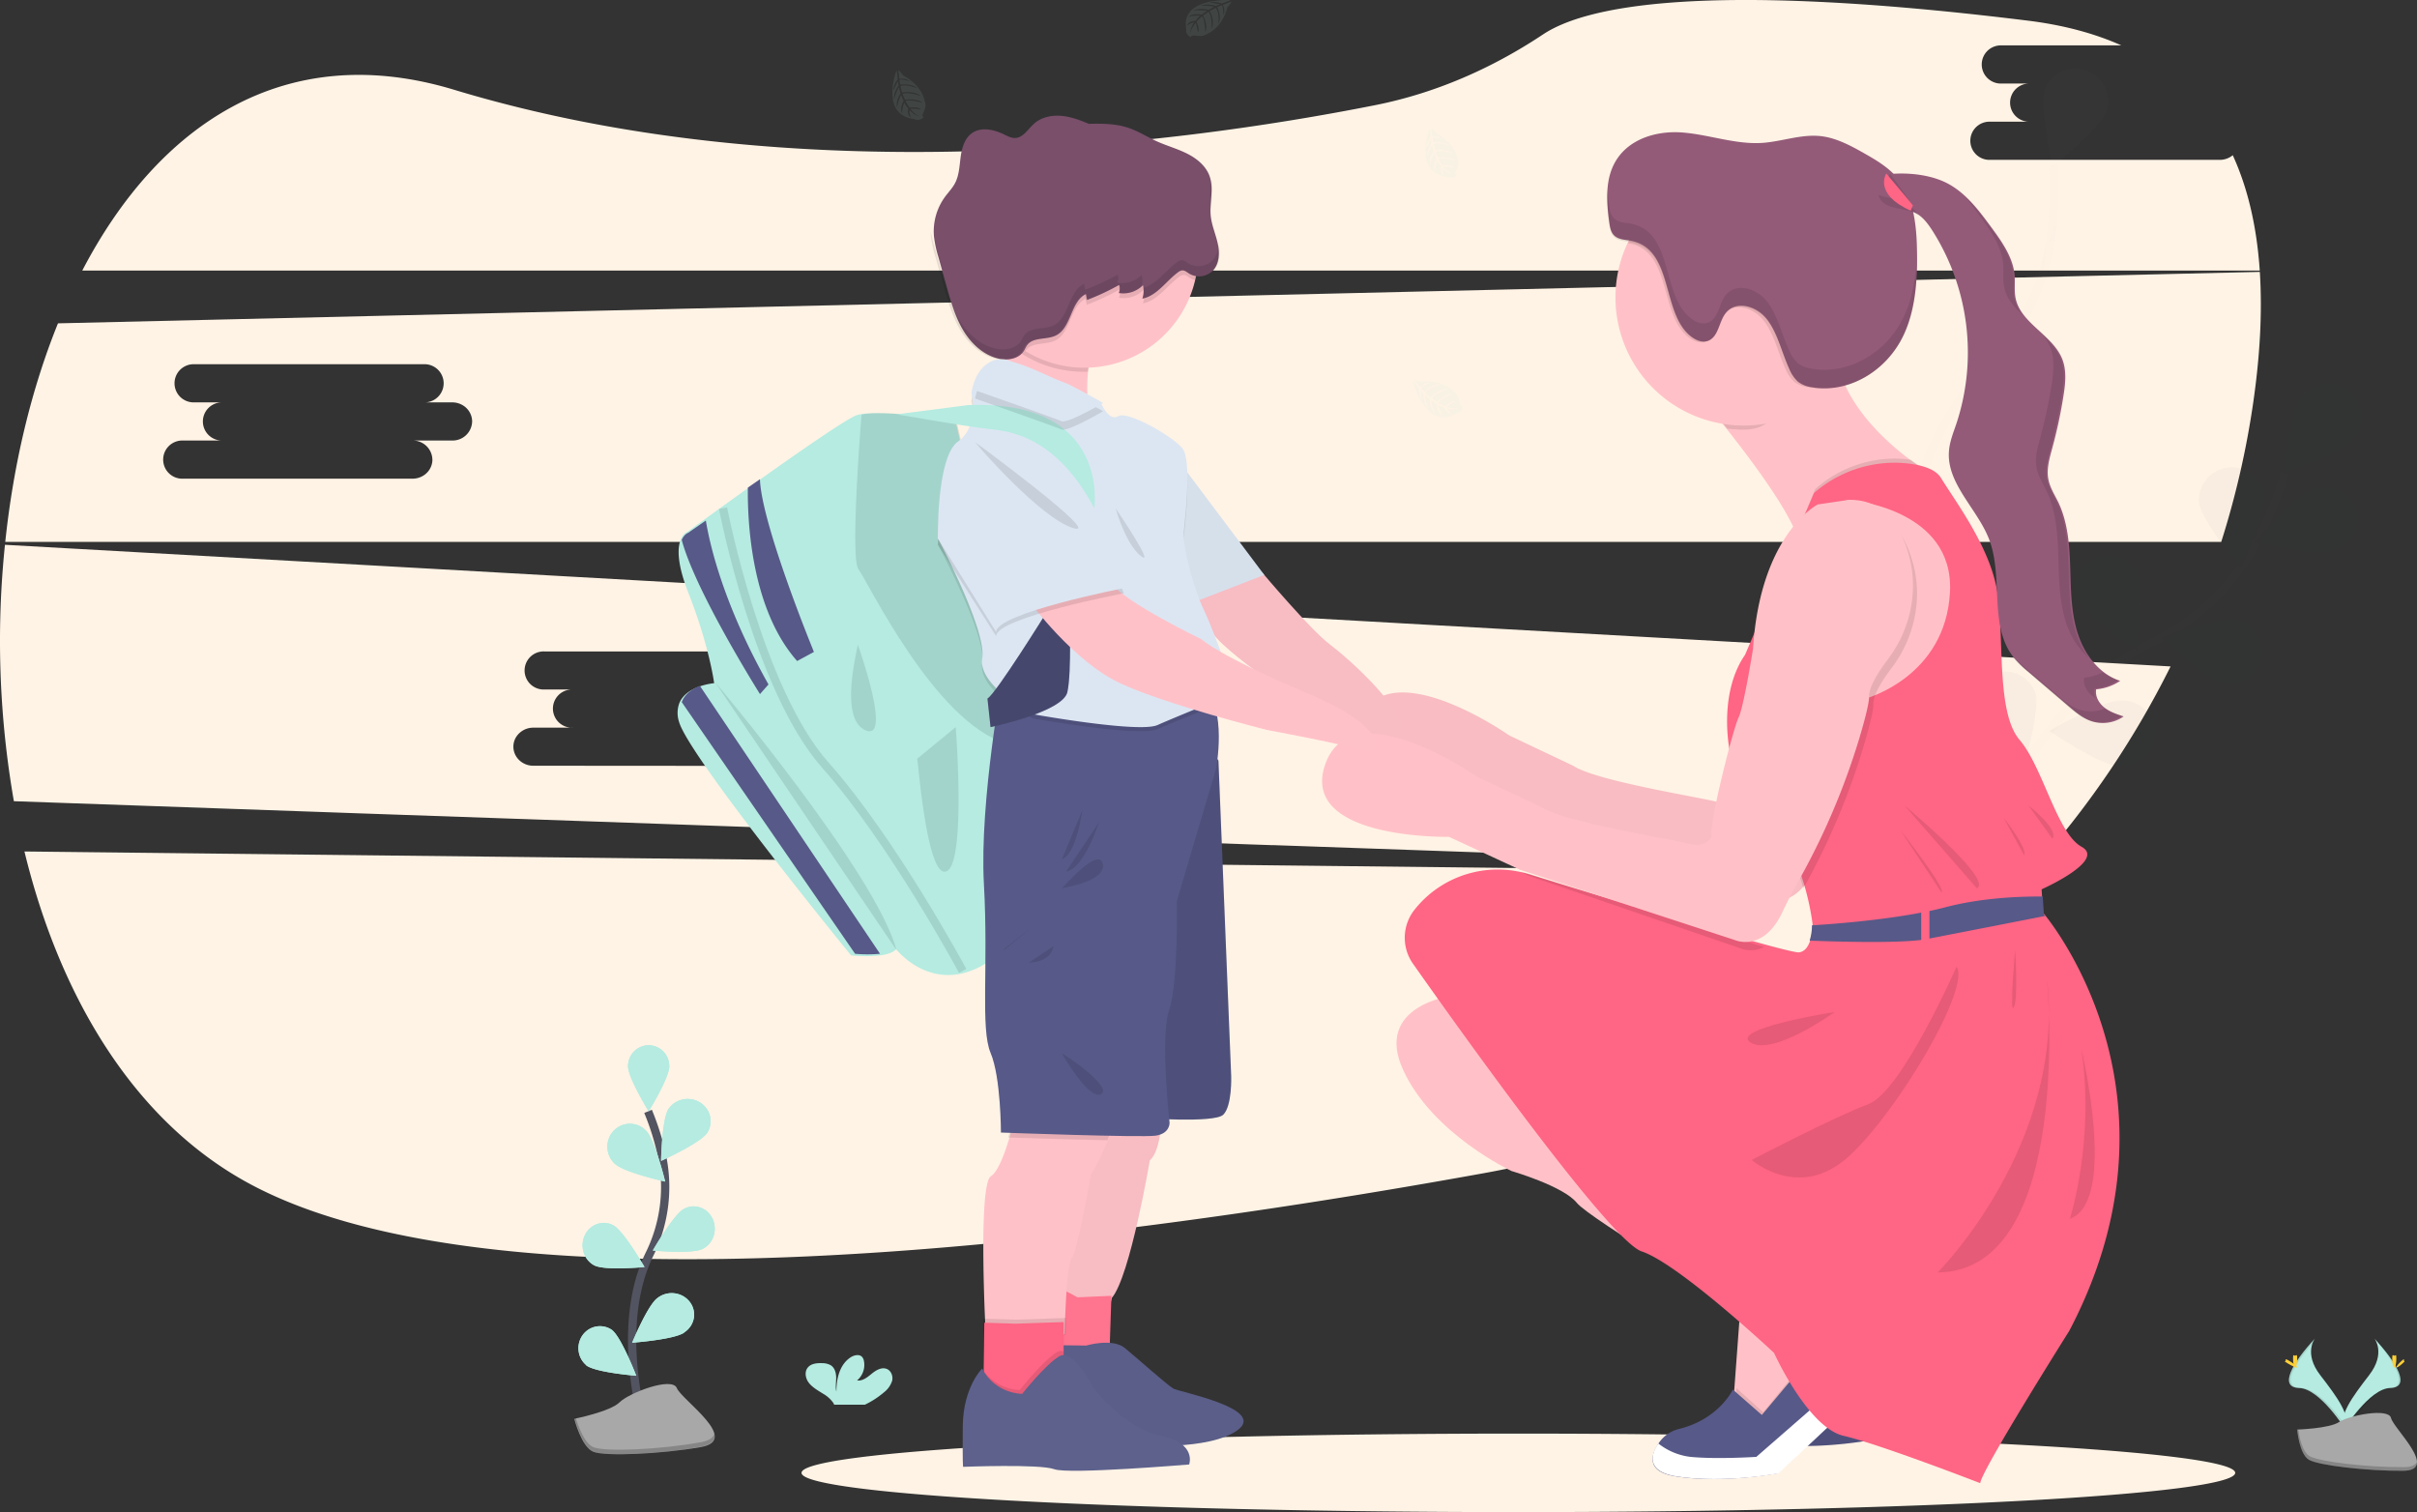 <svg width="585" height="366" fill="none" xmlns="http://www.w3.org/2000/svg"><rect width="100%" height="100%" fill="#333333" stroke="none"/><path d="M5.915 206.099c8.661 35.566 26.99 66.306 55.959 81.201 60.201 30.971 195.969 14.998 297.299-3.34 52.401-9.467 98.477-35.631 131.945-72.478L5.915 206.099zM537.282 38.693h-55.604a4.621 4.621 0 110-9.236h9.607a4.623 4.623 0 01-4.772-4.617 4.632 4.632 0 011.407-3.32 4.63 4.63 0 013.365-1.298h-6.863a4.623 4.623 0 01-4.772-4.618 4.632 4.632 0 011.407-3.32 4.63 4.63 0 013.365-1.297h29.019c-6.444-2.877-13.948-4.926-22.663-5.994-79.09-9.773-107.341-3.31-117.308 3.339-12.317 8.196-26.013 14.225-40.666 17.13-48.824 9.68-140.123 21.323-222.869-3.728-41.124-12.451-71.7 8.59-90.023 43.753H546.94c-.69-10.22-2.75-19.662-6.533-27.917a4.928 4.928 0 01-3.124 1.123zM339.11 150.865l-.724-.045-7.568-.428-72.503-4.074-7.833-.443-115.455-6.482-32.36-1.827-5.118-.286-4.548-.256L1.2 131.867a225.95 225.95 0 002.158 62.061l77.247 2.714 6.124.221 1.084.035 36.67 1.276 1.971.064 4.227.147 36.951 1.301 5.065.182 17.648.621h.335l2.597.093 8.843.31 7.76.271 14.78.517h.311l1.315.05 1.399.049h.306l23.56.827 6.602.237h.276l3.178.108.591.025h.236l2.794.098 8.528.301 3.202.113 4.114.143h.153l5.646.202 16.328.576 4.493.153h.493l21.766.763 12.643.444 15.731.556 2.522.089 4.075.143 14.81.517 111.715 3.94a219.952 219.952 0 0033.912-49.707L339.11 150.865zm-210.05 34.478a4.903 4.903 0 01-3.202-1.182 4.683 4.683 0 01-1.015-1.227 4.49 4.49 0 01-.586-2.206 4.4 4.4 0 01.793-2.522 4.887 4.887 0 014.01-2.074h9.608a4.628 4.628 0 01-4.467-2.801 4.625 4.625 0 014.467-6.439h-6.863a4.613 4.613 0 01-4.831-4.829 4.613 4.613 0 014.831-4.382h55.594a4.637 4.637 0 013.405 1.274 4.63 4.63 0 011.43 3.342 4.62 4.62 0 01-4.835 4.615h6.863a4.628 4.628 0 014.467 2.801 4.622 4.622 0 01-2.632 6.15c-.586.22-1.21.318-1.835.289h-9.607a4.621 4.621 0 014.462 6.432 4.612 4.612 0 01-1.058 1.524 4.604 4.604 0 01-3.404 1.274l-55.595-.039zM546.958 65.812l-383.484 8.96-42.149.984-107.291 2.507c-6.489 16.018-10.785 34.124-12.76 52.9H537.62a211.89 211.89 0 007.74-33.715c1.597-11.038 2.242-21.701 1.597-31.636zm-437.502 40.817h-9.607a4.727 4.727 0 014.804 4.615v.281a4.598 4.598 0 01-2.134 3.561 4.918 4.918 0 01-2.66.778H44.265a4.608 4.608 0 01-3.365-1.297 4.623 4.623 0 01-1.041-5.123 4.623 4.623 0 014.406-2.815h9.612a4.626 4.626 0 01-4.406-2.815 4.615 4.615 0 011.041-5.122 4.62 4.62 0 013.365-1.298h-6.863a4.624 4.624 0 01-4.772-4.618 4.618 4.618 0 014.772-4.617h55.594a4.62 4.62 0 110 9.235h6.863a4.867 4.867 0 012.281.561 4.596 4.596 0 012.523 4.053 4.732 4.732 0 01-4.804 4.621h-.015zM367.5 366c95.821 0 173.5-4.253 173.5-9.5s-77.679-9.5-173.5-9.5-173.5 4.253-173.5 9.5 77.679 9.5 173.5 9.5z" fill="#FFF3E5"/><path d="M466 319.715l-1.5 2.189-9.278 13.733-7.877 2.363-5.876-5.722.285-3.776 1.465-19.609s-36.359-21.281-39.609-25.261c-3.251-3.981-15.754-7.588-15.754-7.588s-19.13-8.832-26.257-24.256C354.472 236.363 373.477 234 373.477 234l71.393 67.927L466 319.715z" fill="#FFC1C7"/><path d="M475 327.701l-22.684 20.939s-13.033 2.478-24.688.744c-7.449-1.11-6.016-5.15-4.056-7.93l.035-.05a8.251 8.251 0 014.833-3.142c9.645-2.299 12.973-9.203 12.973-9.203l7.018 5.947L460.588 321l8.988 4.173 5.424 2.528z" fill="#575988"/><path opacity=".1" d="M469.577 325.101l-5.338-2.487.501-.756 1.504-2.188-21.191-17.781L373.506 234s-19.046 2.352-11.903 17.771c7.142 15.418 26.313 24.246 26.313 24.246s12.53 3.605 15.788 7.584c3.258 3.979 39.72 25.241 39.72 25.241l-1.468 19.601-.071.935-.466-.393s-3.328 6.928-12.971 9.236a8.24 8.24 0 00-4.831 3.153l-.036.05c-2.004 2.785-3.393 6.838 4.055 7.958 11.653 1.74 24.685-.746 24.685-.746L475 327.622l-5.423-2.521z" fill="#000"/><g opacity=".1"><path opacity=".1" d="M480.531 202.979s14.06-34.634 40.316-47.48a56.624 56.624 0 0025.711-24.956 95.226 95.226 0 006.447-16.181" stroke="#535461" stroke-width="2" stroke-miterlimit="10"/><path opacity=".1" d="M569.504 106.17c-2.738 3.438-16.902 8.471-16.902 8.471s1.705-14.924 4.442-18.363a7.979 7.979 0 0114.484 3.912 7.98 7.98 0 01-2.019 5.995l-.005-.015zm-4.862 27.233c-4.168 1.4-18.787-2.083-18.787-2.083s9.548-11.601 13.717-13.001a7.991 7.991 0 018.953 2.042 7.97 7.97 0 01-.986 11.594 7.972 7.972 0 01-2.897 1.448zM538.287 165.6c-4.303-.897-15.167-11.277-15.167-11.277s14.105-5.198 18.408-4.306a7.976 7.976 0 015.706 9.313 7.977 7.977 0 01-8.947 6.27zm-25.428 19.868c-4.392-.15-16.857-8.552-16.857-8.552s13.023-7.504 17.416-7.35a7.98 7.98 0 017.674 5.055 7.96 7.96 0 01-.223 6.342 7.97 7.97 0 01-4.785 4.171 7.984 7.984 0 01-3.225.334zm19.385-63.88c.558 4.36 10.081 15.981 10.081 15.981s6.273-13.654 5.709-18.009a7.973 7.973 0 00-8.845-6.373 7.975 7.975 0 00-6.945 8.401zm-29.446 23.615c1.84 3.987 14.409 12.234 14.409 12.234s1.89-14.9.05-18.891a7.976 7.976 0 00-10.346-3.432 7.974 7.974 0 00-4.113 10.089zm-25.468 26.88c1.142 4.246 12.131 14.491 12.131 14.491s4.387-14.367 3.25-18.612a7.97 7.97 0 00-3.79-4.49 7.98 7.98 0 00-10.556 2.828 7.97 7.97 0 00-1.035 5.783z" fill="#B5EBE1"/><path opacity=".25" d="M569.504 106.17c-2.738 3.438-16.902 8.471-16.902 8.471s1.705-14.924 4.442-18.363a7.979 7.979 0 0114.484 3.912 7.98 7.98 0 01-2.019 5.995l-.005-.015zm-4.862 27.233c-4.168 1.4-18.787-2.083-18.787-2.083s9.548-11.601 13.717-13.001a7.991 7.991 0 018.953 2.042 7.97 7.97 0 01-.986 11.594 7.972 7.972 0 01-2.897 1.448zM538.287 165.6c-4.303-.897-15.167-11.277-15.167-11.277s14.105-5.198 18.408-4.306a7.976 7.976 0 015.706 9.313 7.977 7.977 0 01-8.947 6.27zm-25.428 19.868c-4.392-.15-16.857-8.552-16.857-8.552s13.023-7.504 17.416-7.35a7.98 7.98 0 017.674 5.055 7.96 7.96 0 01-.223 6.342 7.97 7.97 0 01-4.785 4.171 7.984 7.984 0 01-3.225.334zm19.385-63.88c.558 4.36 10.081 15.981 10.081 15.981s6.273-13.654 5.709-18.009a7.973 7.973 0 00-8.845-6.373 7.975 7.975 0 00-6.945 8.401zm-29.446 23.615c1.84 3.987 14.409 12.234 14.409 12.234s1.89-14.9.05-18.891a7.976 7.976 0 00-10.346-3.432 7.974 7.974 0 00-4.113 10.089zm-25.468 26.88c1.142 4.246 12.131 14.491 12.131 14.491s4.387-14.367 3.25-18.612a7.97 7.97 0 00-3.79-4.49 7.98 7.98 0 00-10.556 2.828 7.97 7.97 0 00-1.035 5.783z" fill="#000"/></g><g opacity=".1"><path opacity=".1" d="M458.145 147.57s1.774-37.334 22.281-58.158a56.617 56.617 0 0015.98-32.063 95.303 95.303 0 00.698-17.416" stroke="#535461" stroke-width="2" stroke-miterlimit="10"/><path opacity=".1" d="M509.962 26.728c-1.441 4.156-13.137 13.584-13.137 13.584s-3.341-14.646-1.905-18.797a7.976 7.976 0 019.964-4.435 7.966 7.966 0 015.078 9.648zm4.453 27.308c-3.49 2.7-18.418 4.265-18.418 4.265s5.16-14.112 8.626-16.813a7.98 7.98 0 0110.781 1.686 7.967 7.967 0 01-.989 10.862zm-14.18 39.108c-4.357.583-18.054-5.611-18.054-5.611s11.583-9.578 15.955-10.161a7.973 7.973 0 012.114 15.772h-.015zm-17.401 27.173c-4.193 1.316-18.736-2.491-18.736-2.491s9.792-11.392 13.99-12.702a7.967 7.967 0 016.356.239 7.986 7.986 0 014.161 4.809 7.98 7.98 0 01-.681 6.322 7.968 7.968 0 01-5.09 3.813v.01zm-2.906-66.69c1.994 3.927 14.818 11.735 14.818 11.735s1.381-14.95-.594-18.88a7.976 7.976 0 00-10.46-3.085 7.975 7.975 0 00-3.764 10.23zm-19.944 32.042c3.062 3.154 17.65 6.767 17.65 6.767s-3.156-14.69-6.217-17.845a7.98 7.98 0 00-10.92.174 7.97 7.97 0 00-.513 10.904zm-15.107 33.796c2.493 3.628 16.254 9.653 16.254 9.653s-.633-15.01-3.111-18.637a7.976 7.976 0 00-10.751-1.633 7.968 7.968 0 00-2.392 10.602v.015z" fill="#B5EBE1"/></g><path opacity=".1" d="M297.761.014s-12.077-.657-10.643 7.015c-.073.39-.009.79.184 1.144.193.354.505.643.891.827 0 0 0-.57 1.236-.377.433.069.874.089 1.313.06a2.895 2.895 0 001.606-.602s3.396-1.272 4.713-6.303c0 0 .978-1.098.938-1.378l-2.027.79s.694 1.332.147 2.44c0 0-.066-2.394-.456-2.339-.082 0-1.06.46-1.06.46s1.201 2.324.294 4.01c0 0 .345-2.862-.669-3.84l-1.434.758s1.399 2.398.451 4.355c0 0 .243-3-.75-4.172l-1.302.92s1.317 2.365.507 3.987c0 0-.102-3.496-.796-3.758a7.52 7.52 0 00-1.308 1.282s.897 1.718.34 2.623c0 0-.34-2.33-.623-2.339 0 0-1.136 1.544-1.252 2.6a5.26 5.26 0 01.978-2.756 3.565 3.565 0 00-1.738.813s.177-1.088 2.027-1.185c0 0 .937-1.171 1.186-1.24 0 0-1.83-.143-2.935.308 0 0 .974-1.03 3.269-.566l1.287-.946s-2.407-.299-3.43.028c0 0 1.175-.92 3.775-.244l1.399-.758a13.799 13.799 0 00-3.279-.257s1.292-.63 3.689.05l1.014-.404s-1.521-.266-1.946-.312c-.426-.046-.461-.152-.461-.152a5.706 5.706 0 012.822.285s2.083-.703 2.043-.827zm-30.789 40.084s-4.015 11.625 4.276 12.687c.381.196.811.26 1.229.184.418-.076.803-.29 1.099-.609 0 0-.582-.202-.045-1.33a5.77 5.77 0 00.405-1.27 2.935 2.935 0 00-.173-1.765s-.37-3.733-5.183-6.633c0 0-.864-1.31-1.164-1.362l.251 2.247s1.564-.253 2.555.637c0 0-2.466-.699-2.535-.3 0 .083.182 1.186.182 1.186s2.723-.43 4.212.994c0 0-2.85-1.248-4.138-.575l.385 1.652s2.856-.606 4.606.953c0 0-3.023-1.202-4.502-.601l.587 1.553s2.796-.517 4.246.772c0 0-3.625-1.036-4.089-.42a8.09 8.09 0 00.962 1.694s2.012-.332 2.792.517c0 0-2.491-.408-2.58-.134 0 0 1.273 1.605 2.328 2.071a6.004 6.004 0 01-2.555-1.833 3.64 3.64 0 00.36 1.937s-1.07-.518-.661-2.351c0 0-.947-1.295-.951-1.554 0 0-.647 1.75-.494 2.978 0 0-.789-1.284.326-3.387l-.622-1.553s-.986 2.263-.917 3.366c0 0-.611-1.44.789-3.775l-.394-1.61a13.418 13.418 0 00-1.169 3.106s-.291-1.47 1.075-3.593l-.143-1.113s-.691 1.387-.858 1.807c-.168.419-.286.404-.286.404a5.497 5.497 0 011.075-2.678s-.143-2.293-.281-2.299zm79-9.002S341.96 41.82 350.239 42.8a2.06 2.06 0 001.223.172c.417-.07.8-.265 1.095-.559 0 0-.576-.186-.045-1.233a5.03 5.03 0 00.424-1.17 2.477 2.477 0 00-.177-1.626s-.37-3.446-5.173-6.127c0 0-.857-1.21-1.157-1.257l.246 2.079s1.565-.239 2.55.583c0 0-2.461-.645-2.525-.272 0 .071.182 1.094.182 1.094s2.717-.401 4.198.918c0 0-2.84-1.157-4.129-.53l.384 1.52s2.849-.56 4.602.878c0 0-3.017-1.108-4.494-.55l.586 1.435s2.79-.478 4.237.712c0 0-3.617-.956-4.08-.392.252.556.573 1.081.955 1.563 0 0 2.013-.306 2.791.478 0 0-2.491-.378-2.574-.13 0 0 1.269 1.482 2.323 1.912a6.037 6.037 0 01-2.555-1.696 3.13 3.13 0 00.36 1.811s-1.073-.478-.665-2.174c0 0-.94-1.19-.945-1.434 0 0-.649 1.61-.492 2.748 0 0-.787-1.19.33-3.126l-.625-1.434s-.985 2.089-.911 3.112c0 0-.61-1.334.788-3.49l-.394-1.486a11.703 11.703 0 00-1.166 2.868s-.296-1.353 1.068-3.317l-.143-1.023s-.689 1.281-.852 1.664c-.162.382-.285.377-.285.377a4.82 4.82 0 011.073-2.47s-.163-2.132-.295-2.132zm-129-14.006s-4.012 10.733 4.268 11.708a2.04 2.04 0 002.318-.387s-.576-.187-.044-1.229c.187-.373.329-.766.423-1.17a2.511 2.511 0 00-.177-1.631s-.369-3.447-5.174-6.128c0 0-.856-1.205-1.156-1.253l.246 2.075s1.56-.235 2.55.588c0 0-2.462-.65-2.526-.278 0 .077.182 1.095.182 1.095s2.718-.397 4.2.918c0 0-2.846-1.157-4.131-.53l.384 1.524s2.851-.559 4.598.88c0 0-3.013-1.11-4.489-.555l.585 1.434s2.792-.477 4.239.713c0 0-3.623-.956-4.081-.392.252.558.573 1.085.955 1.568 0 0 2.013-.31 2.786.478 0 0-2.486-.378-2.574-.125 0 0 1.275 1.478 2.328 1.913a5.991 5.991 0 01-2.555-1.697 3.13 3.13 0 00.36 1.811s-1.074-.478-.665-2.17c0 0-.945-1.195-.945-1.434 0 0-.65 1.616-.492 2.749 0 0-.788-1.186.324-3.127l-.62-1.434s-.984 2.094-.915 3.112c0 0-.611-1.329.787-3.485l-.389-1.491a11.71 11.71 0 00-1.166 2.868s-.296-1.353 1.068-3.317l-.143-1.023s-.689 1.28-.852 1.668c-.162.387-.285.373-.285.373a4.838 4.838 0 011.068-2.472s-.138-2.141-.29-2.146zM342 92.389s3.07 11.867 10.351 7.739c.413-.07.796-.276 1.092-.589.296-.313.491-.717.557-1.155 0 0-.576.18-.761-1.063a5.845 5.845 0 00-.347-1.284 2.757 2.757 0 00-1.098-1.331s-2.328-2.812-7.808-2.276c0 0-1.405-.547-1.679-.407l1.425 1.682s1.123-1.15 2.406-1.032c0 0-2.386.923-2.205 1.28.034.072.79.856.79.856s1.952-1.992 3.943-1.729c0 0-2.982.702-3.66 2.028l1.21 1.114s1.982-2.218 4.241-2.007c0 0-3.094.847-3.962 2.23l1.327.923s1.952-2.12 3.85-1.935c0 0-3.479 1.362-3.533 2.12a7.51 7.51 0 001.698.805s1.464-1.486 2.528-1.274c0 0-2.235 1.166-2.157 1.445 0 0 1.899.516 3.001.268-1 .3-2.056.315-3.064.046.313.59.783 1.071 1.352 1.383 0 0-1.152.222-1.816-1.517 0 0-1.464-.48-1.615-.696 0 0 .424 1.81 1.22 2.719 0 0-1.337-.568-1.576-2.951l-1.342-.883s.439 2.43 1.088 3.297c0 0-1.279-.805-1.415-3.55l-1.196-1.073c.119 1.114.373 2.206.756 3.25 0 0-1.034-1.031-1.083-3.575l-.722-.815s.195 1.548.293 1.986c.097.439 0 .516 0 .516a5.557 5.557 0 01-.591-2.827s-1.386-1.8-1.498-1.718z" fill="#B5EBE1"/><path d="M281 272.611s-.368 6.234-2.696 8.229c0 0-4.778 28.18-9.189 33.292l-.736 2.868L250 314.88l3.676-24.937L257.107 267 281 272.611z" fill="#FFC1C8"/><path opacity=".03" d="M281 272.611s-.368 6.234-2.696 8.229c0 0-4.778 28.18-9.189 33.292l-.736 2.868L250 314.88l3.676-24.937L257.107 267 281 272.611z" fill="#000"/><path d="M260.809 314.014l8.191-.365-.436 13.087-6.27 4.264L251 328.49l4.121-17.49 5.688 3.014z" fill="#FF748F"/><path opacity=".03" d="M260.809 314.014l8.191-.365-.436 13.087-6.27 4.264L251 328.49l4.121-17.49 5.688 3.014z" fill="#FF6584"/><path d="M262.888 325.691s6.335-1.886 9.34.575 10.313 9.021 11.776 9.843c1.463.822 22.554 4.841 15.59 10.005-6.964 5.164-24.845 3.692-24.845 3.692s-11.696-3.45-12.021-3.611c-.324-.161-7.488-3.691-7.712-3.938-.225-.248 2.026-16.642 2.026-16.642l5.846.076z" fill="#5D618C"/><path opacity=".03" d="M262.888 325.691s6.335-1.886 9.34.575 10.313 9.021 11.776 9.843c1.463.822 22.554 4.841 15.59 10.005-6.964 5.164-24.845 3.692-24.845 3.692s-11.696-3.45-12.021-3.611c-.324-.161-7.488-3.691-7.712-3.938-.225-.248 2.026-16.642 2.026-16.642l5.846.076z" fill="#000"/><path d="M244 157.528l-.375 23.148-.85 49.379-.501.433c-14.88 12.824-25.384-.747-25.384-.747-.791.931-2.501 1.374-4.342 1.564a34.17 34.17 0 01-6.052 0l-.5-.045s-39.275-48.094-41.651-56.56a6.868 6.868 0 01.035-4.402c.775-2.022 2.631-3.228 4.406-3.94a15.66 15.66 0 014.062-.996s-1.125-8.84-6.252-21.913c-2.882-7.345-2.601-11.075-1.806-12.948.62-1.449 1.555-1.758 1.555-1.758s1.581-1.16 4.127-2.988c2.116-1.539 4.902-3.551 8.003-5.777l2.876-2.052c10.609-7.58 23.394-16.504 26.01-17.43.163-.06.33-.108.5-.145 5.367-1.29 23.379 1.39 23.379 1.39L244 157.528z" fill="#B5EBE1"/><path opacity=".1" d="M244 157.043L243.632 180c-17.47-5.181-33.711-39.512-35.853-42.219-1.832-2.351.049-28.533.742-37.433 5.27-1.279 22.955 1.378 22.955 1.378L244 157.043z" fill="#000"/><path d="M447.345 112.128s-13.842 7.085-15.588 34.93c0 0-2.245 14.171-3.492 16.657-1.247 2.486-7.233 25.981-6.485 28.84 0 0-1.247 2.859-5.861 1.616-4.614-1.244-29.555-5.097-35.167-8.826l-15.463-7.334s-30.179-21.257-36.539-2.984c-6.36 18.273 29.805 17.538 29.805 17.538l17.084 7.955 51.753 17.02s6.859 3.108 11.473-6.837a116.627 116.627 0 0110.475-17.9s10.475-29.336 10.351-34.309c-.125-4.972 11.223-16.781 11.223-16.781s2.245-31.325-16.212-30.704l-7.357 1.119z" fill="#FFC1C7"/><path opacity=".03" d="M447.345 112.128s-13.842 7.085-15.588 34.93c0 0-2.245 14.171-3.492 16.657-1.247 2.486-7.233 25.981-6.485 28.84 0 0-1.247 2.859-5.861 1.616-4.614-1.244-29.555-5.097-35.167-8.826l-15.463-7.334s-30.179-21.257-36.539-2.984c-6.36 18.273 29.805 17.538 29.805 17.538l17.084 7.955 51.753 17.02s6.859 3.108 11.473-6.837a116.627 116.627 0 0110.475-17.9s10.475-29.336 10.351-34.309c-.125-4.972 11.223-16.781 11.223-16.781s2.245-31.325-16.212-30.704l-7.357 1.119z" fill="#000"/><path d="M301.319 136c.754.878 4.274 2.689 4.274 2.689s11.565 13.73 16.216 17.242c4.651 3.512 19.861 16.931 16.783 22.013-3.077 5.082-6.536 3.948-6.536 3.948l-27.217-18.812s-9.554-6.833-11.5-10.094c-1.946-3.261-4.339-10.088-4.339-10.088L301.319 136z" fill="#FFC1C8"/><path opacity=".03" d="M301.319 136c.754.878 4.274 2.689 4.274 2.689s11.565 13.73 16.216 17.242c4.651 3.512 19.861 16.931 16.783 22.013-3.077 5.082-6.536 3.948-6.536 3.948l-27.217-18.812s-9.554-6.833-11.5-10.094c-1.946-3.261-4.339-10.088-4.339-10.088L301.319 136z" fill="#000"/><path d="M286.369 113L306 139.159 288.323 146 281 124.102 286.369 113z" fill="#DCE6F2"/><path opacity=".03" d="M286.369 113L306 139.159 288.323 146 281 124.102 286.369 113z" fill="#000"/><path d="M291.303 179l3.601 5.101 3.087 76.386s.257 7.216-1.929 9.331c-2.187 2.115-20.062.747-20.062.747s.643-77.88.9-79.373c.257-1.493 14.403-12.192 14.403-12.192z" fill="#575988"/><path opacity=".1" d="M291.303 179l3.601 5.101 3.087 76.386s.257 7.216-1.929 9.331c-2.187 2.115-20.062.747-20.062.747s.643-77.88.9-79.373c.257-1.493 14.403-12.192 14.403-12.192z" fill="#000"/><path d="M268.057 276.247a63.167 63.167 0 01-4.011 8.104s-3.259 18.508-4.648 20.214c-1.003 1.248-1.464 10.559-1.629 15.414a242.639 242.639 0 00-.086 2.929L238.52 332l-.086-12.016v-.159c-.12-2.65-1.504-33.338 1.399-35.125 1.705-1.053 3.33-5.489 4.428-9.127a86.468 86.468 0 001.364-5.159s21.289-1.377 23.064.893c.652.808.201 2.774-.632 4.94z" fill="#FFC1C8"/><path opacity=".1" d="M268.057 276c-8.718-.172-19.642-.52-24.057-.668.845-2.688 1.377-4.936 1.377-4.936s21.496-1.318 23.288.854c.688.798.233 2.678-.608 4.75z" fill="#000"/><path d="M242.886 162.589s-5.866 31.262-4.743 51.395c1.123 20.132-.874 35.003 1.623 40.89 2.496 5.888 2.496 19.258 2.496 19.258s33.951 1.25 37.446.75c3.495-.5 3.371-3.126 3.371-3.126s-2.372-20.768-.125-27.271c2.247-6.502 1.872-26.385 1.872-26.385l9.486-32.012s2.871-14.38-3.12-20.257c-5.991-5.878-48.306-3.242-48.306-3.242z" fill="#575988"/><path d="M444 327.539l-1.5 2.21-9.278 13.865-7.877 2.386-5.876-5.777.285-3.813 1.465-19.797s-36.359-21.485-39.609-25.504c-3.251-4.019-15.754-7.661-15.754-7.661s-19.13-8.917-26.257-24.489C332.472 243.386 351.477 241 351.477 241l71.393 68.58L444 327.539z" fill="#FFC1C7"/><path opacity=".1" d="M443 329.044l-9.265 14.466-7.866 2.49-5.869-6.028.285-3.978 6.458 5.813L438.855 327l4.145 2.044z" fill="#000"/><path d="M453 334.932l-22.684 21.661s-13.033 2.564-24.688.769c-7.449-1.148-6.016-5.327-4.056-8.203l.035-.051a8.234 8.234 0 014.833-3.251c9.645-2.379 12.973-9.52 12.973-9.52l7.018 6.152L438.588 328l8.988 4.317 5.424 2.615z" fill="#575988"/><path d="M453 335.531l-22.548 21.1s-12.957 2.495-24.542.748c-7.405-1.118-6.478-5.186-4.53-7.986a15.438 15.438 0 007.769 3.239c6.353.624 15.946 0 15.946 0L447.608 333l5.392 2.531z" fill="#fff"/><path d="M266.375 83.064c-1.853.908-2.704 3.71-3.046 6.907-.579 5.457.357 12.029.357 12.029s-25.174-6.745-22.485-8.062c1.546-.755 2.366-6.251 2.784-10.776.312-3.345.403-6.162.403-6.162s27.021 3.597 21.987 6.064z" fill="#FFC1C8"/><path d="M465 113.166s-30.329 28.64-29.33 20.317c.14-1.159-.26-2.762-1.049-4.656-2.805-6.754-10.559-17.239-16.622-24.908-4.45-5.625-7.999-9.736-7.999-9.736s37.668-31.637 34.669-13.653a21.57 21.57 0 001.644 12.08c3.755 8.831 12.073 15.78 16.227 18.848a45.562 45.562 0 002.46 1.708z" fill="#FFC1C7"/><path opacity=".1" d="M440.644 85.954c-.547.67-2.577 3.025-3.18 3.645-5.727 5.895-6.49 14.401-15.407 14.401a31.762 31.762 0 01-4.019-.253c-4.471-5.592-8.038-9.679-8.038-9.679s37.843-31.448 34.829-13.571c-.713 4.24-5.777 1.743-4.185 5.457z" fill="#000"/><path d="M453 71.995A31 31 0 11422.005 41 30.877 30.877 0 01453 71.995z" fill="#FFC1C7"/><path opacity=".1" d="M465 113.026s-29.951 28.823-28.963 20.447c.138-1.166-.257-2.78-1.037-4.685l4.329-10.397c5.305-4.733 12.108-7.357 19.16-7.391a27.492 27.492 0 013.835.266l.247.041a44.997 44.997 0 002.429 1.719z" fill="#000"/><path d="M500.825 322.151s-21.533 34.19-21.533 36.849c0 0-24.372-9.461-33.05-11.453-8.679-1.992-16.861-20.082-16.861-20.082s-23.035-21.582-32.049-24.569c-7.647-2.535-44.393-54.078-55.339-69.629a10.907 10.907 0 01.26-12.922l.205-.264a25.582 25.582 0 0111.096-8.01 25.723 25.723 0 0113.662-1.162 25.67 25.67 0 013.005.737c15.764 4.845 43.065 13.17 56.836 16.93 4.607 1.26 7.687 1.992 8.313 1.947 1.502-.154 2.328-1.494 2.784-2.963.348-1.195.535-2.431.556-3.675v-.224a62.84 62.84 0 00-1.983-9.361c-1.607-5.478-4.392-11.906-9.014-14.979-3.836-2.544-6.885-8.156-8.483-14.679-2.148-8.809-1.652-19.291 3.14-26.153l4.632-10.865 7.747-18.176 4.317-10.128A29.804 29.804 0 01458.5 112a28.44 28.44 0 013.891.264c3.32.458 6.19 1.449 7.386 3.401 3.671 5.975 12.019 16.93 13.686 27.885 1.668 10.955-.33 28.882 5.343 35.524 5.674 6.643 9.014 22.573 15.023 25.894 6.01 3.321-9.679 10.288-9.679 10.288l.06 1.05.27 4.596s.11.125.311.374c3.495 4.302 35.078 45.608 6.034 100.875z" fill="#FF6584"/><path d="M495 221.706c-6.625 1.3-21.114 4.133-27.577 5.377l-1.135.218c-.378.071-.801.137-1.26.199-6.494.837-20.58.425-27.028.179.35-1.135.538-2.309.56-3.49v-.213c4.905-.298 16.531-1.168 26.493-3.089.812-.156 1.613-.321 2.395-.473a82.639 82.639 0 003.277-.78c8.933-2.365 18.366-2.677 23.695-2.63l.272 4.366s.081.099.308.336z" fill="#575988"/><path d="M467 220v7.531l-.947.245c-.316.08-.67.155-1.053.224v-7.425c.678-.197 1.347-.383 2-.575z" fill="#FF6584"/><path opacity=".1" d="M473.549 234s-13.288 30.314-21.36 33.284C444.118 270.253 424 280.77 424 280.77s11.549 10.146 23.595-.99c12.045-11.135 29.431-40.831 25.954-45.78zm14.18-4s.782 11.67-.312 13.803c-1.095 2.134.312-13.803.312-13.803zm7.72 7s6.674 70.626-26.449 71c0 .01 31.022-31.07 26.449-71zm8.316 17s8.87 36.789-2.765 41c0 .01 6.106-19.066 2.765-41zM444 245c-.617 0-25.658 4.096-20.23 7.374C429.197 255.651 444 245 444 245zm17-50s21.637 18.037 17.466 20L461 195zm-1 6s11.179 14.16 9.898 15L460 201zm25-3s5.827 7.388 4.9 9l-4.9-9zm6-3s7.407 5.755 5.761 8L491 195z" fill="#000"/><path d="M447.551 121s25.534 1.979 24.413 22.392C470.843 163.804 451.786 169 451.786 169L427 161.948s11.085-39.587 20.551-40.948z" fill="#FFC1C7"/><path opacity=".1" d="M370.981 211.759c15.537 4.987 42.446 13.558 56.019 17.429a6.933 6.933 0 01-5.789.333l-51.207-17.547L368 211a24.61 24.61 0 012.981.759zm86.919-50.135c-2.438 3.234-4.585 6.716-4.505 8.895.04 1.567-1.001 5.562-2.392 10.293A171.53 171.53 0 01436.488 215c-1.607-5.472-4.39-11.895-9.009-14.965-3.834-2.542-6.882-8.148-8.479-14.666 1.216-4.716 2.372-8.681 2.848-9.626 1.251-2.487 3.503-16.666 3.503-16.666a74.164 74.164 0 011.417-10.691c1.817-8.621 4.905-14.427 7.743-18.158 3.423-4.537 6.506-6.1 6.506-6.1l7.383-1.119c8.509-.284 12.613 6.149 14.59 13.198 2.422 8.761.395 18.134-5.09 25.417z" fill="#000"/><path d="M439.963 122.099s-13.914 7.087-15.669 34.94c0 0-2.256 14.174-3.51 16.661-1.253 2.487-7.27 25.988-6.518 28.848 0 0-1.253 2.859-5.891 1.616-4.638-1.243-29.709-5.098-35.349-8.828L357.482 188s-30.335-21.263-36.728-2.985c-6.393 18.279 29.959 17.542 29.959 17.542l17.173 7.958 52.021 17.025s6.894 3.109 11.532-6.839a103.88 103.88 0 013.605-6.998 172.11 172.11 0 0014.947-34.905c1.419-4.73 2.437-8.724 2.397-10.29-.055-2.179 2.101-5.665 4.513-8.893 5.515-7.282 7.521-16.652 5.064-25.416-1.981-7.047-6.112-13.478-14.616-13.19l-7.386 1.09z" fill="#FFC1C7"/><path opacity=".1" d="M266.375 83.088c-1.852.908-2.702 3.713-3.044 6.912h-.981c-6.765.013-13.297-2.42-18.35-6.833.312-3.348.403-6.167.403-6.167s27.004 3.62 21.972 6.088z" fill="#000"/><path d="M290 61.5a27.498 27.498 0 01-46.945 19.445 27.504 27.504 0 014.167-42.31A27.498 27.498 0 01262.5 34 27.56 27.56 0 01290 61.5z" fill="#FFC1C8"/><path opacity=".1" d="M299 168.811s-14.349 5.706-18.841 7.691c-4.492 1.985-30.195-2.605-30.195-2.605s-13.351-6.699-12.228-13.398c1.123-6.699-10.73-28.647-10.73-28.647s-.374-19.477 4.866-23.199c5.24-3.722 3.244-11.537 3.244-11.537s.025-.258.105-.68c.324-1.658 1.497-5.876 5.385-7.26a5.19 5.19 0 012.411-.064c3.728.56 9.852 3.32 14.918 5.865a189.916 189.916 0 018.454 4.525l.17.095s1.872 4.342 4.117 2.977c2.246-1.364 13.476 4.962 15.597 7.816 2.121 2.853.624 16.251.25 19.601-.375 3.349 2.121 13.274 4.866 18.97 2.745 5.697 7.611 19.85 7.611 19.85z" fill="#000"/><path d="M299 167.717s-14.349 5.772-18.841 7.779c-4.492 2.008-30.195-2.634-30.195-2.634s-13.351-6.776-12.228-13.551c1.123-6.775-10.73-28.972-10.73-28.972s-.374-19.699 4.866-23.463c5.24-3.764 3.244-11.668 3.244-11.668s.025-.261.105-.688c.324-1.676 1.497-5.942 5.385-7.342a5.134 5.134 0 012.411-.065c3.728.567 9.852 3.357 14.918 5.932a189.226 189.226 0 018.454 4.577l.17.095s1.872 4.392 4.117 3.011c2.246-1.38 13.476 5.019 15.597 7.905 2.121 2.886.624 16.436.25 19.824-.375 3.387 2.121 13.424 4.866 19.186 2.745 5.761 7.611 20.074 7.611 20.074z" fill="#DCE6F2"/><path d="M253.28 148.247s-12.288 19.764-14.28 20.836l.747 6.917s17.517-3.627 18.598-8.483c1.081-4.857.498-19.517.498-19.517l-5.563.247z" fill="#575988"/><path opacity=".2" d="M253.28 148.247s-12.288 19.764-14.28 20.836l.747 6.917s17.517-3.627 18.598-8.483c1.081-4.857.498-19.517.498-19.517l-5.563.247z" fill="#000"/><path opacity=".1" d="M270 123s2.388 8.657 6.148 11.606C279.908 137.554 270 123 270 123z" fill="#000"/><path d="M249 145.304c.314.557 10.829 14.737 21.907 19.975 11.078 5.238 35.789 11.409 35.789 11.409s20.04 3.699 23.46 5.114c3.421 1.416 7.783-4.932-13.692-13.992-21.474-9.061-25.641-13.071-25.641-13.071s-18.671-9.011-21.658-13.45c-2.988-4.439-20.165 4.015-20.165 4.015z" fill="#FFC1C8"/><path opacity=".1" d="M257 215c.355-.258 8.864-10.201 9.927-5.94C267.991 213.321 257 215 257 215zm5-19c-.125.367-1.375 10.776-5 12l5-12zm4 3s-3.525 11.267-8 12l8-12zm-17 33.999s5.28.148 6-3.999l-6 3.999zM257 255c.751.135 12.514 8.225 9.51 9.843C263.507 266.462 257 255 257 255zm1 64v1.138c-.062 1.733-.088 2.89-.088 2.89L238.088 332 238 320.142v-.96l7.936.241L258 319z" fill="#000"/><path d="M261 336.065L245.126 342 238 337.884l.075-5.634.164-12.094 7.619.238L257.44 320v8.47l3.56 7.595z" fill="#FF6584"/><path opacity=".1" d="M261 335.816L245.126 342 238 337.712l.075-5.87a11.604 11.604 0 003.868 3.306 11.39 11.39 0 004.886 1.307s5.586-7.097 8.987-9.155a2.052 2.052 0 011.624-.223v.827l3.56 7.912z" fill="#000"/><path d="M247.411 337.381s-6.459.086-9.698-6.132c0 0-4.605 4.499-4.689 13.983-.085 9.485.084 9.812.084 9.812s18.585-.734 22.062.573c3.478 1.306 32.649-1.146 32.649-1.146s1.938-5.152-6.87-6.952c-8.808-1.799-16.081-11.284-16.325-11.691-.243-.407-4.848-9.55-8.241-7.54-3.394 2.011-8.972 9.093-8.972 9.093z" fill="#5D618C"/><path opacity=".1" d="M290 61.491a27.62 27.62 0 01-.735 6.34 4.41 4.41 0 01-1.185-.5c-.535-.346-1.069-.82-1.699-.766a2.02 2.02 0 00-1 .46c-2.96 2.167-5.159 5.73-8.759 6.42a5.781 5.781 0 00.14-3.272 6.757 6.757 0 01-5.924 1.902 2.85 2.85 0 00.085-1.967 57.324 57.324 0 01-7.893 3.668c-.095-.5-.185-.96-.28-1.441-3.829 1.871-3.529 8.221-7.359 10.093-2.279 1.116-5.499.315-7.073 2.327-.06.08-.115.16-.17.245a27.504 27.504 0 01-9.763-10.249 27.54 27.54 0 0110.663-37.235 27.477 27.477 0 0137.299 10.316 27.542 27.542 0 013.643 13.684l.01-.025z" fill="#000"/><path d="M264.255 30.262c-2.273-.949-4.581-1.902-7.027-2.186-2.445-.283-5.083.199-6.928 1.843-1.476 1.312-2.633 3.419-4.601 3.478-.96.035-1.846-.452-2.707-.874-2.46-1.193-5.536-1.868-7.755-.288-1.771 1.267-2.436 3.592-2.726 5.763-.29 2.171-.359 4.471-1.383 6.384-.635 1.193-1.599 2.166-2.396 3.254a14.153 14.153 0 00-2.677 9.609 28.086 28.086 0 001.072 4.993l2.008 7.16c1.019 3.636 2.057 7.323 3.996 10.557s4.921 6.017 8.562 6.851c2.195.497 4.852.09 6.082-1.813.315-.497.517-1.029.862-1.49 1.525-1.988 4.719-1.198 6.963-2.306 3.769-1.858 3.474-8.163 7.243-10.021l.281 1.426a57.036 57.036 0 007.765-3.637c.201.64.173 1.331-.079 1.953a6.618 6.618 0 003.14-.23 6.67 6.67 0 002.686-1.658 5.797 5.797 0 01-.138 3.249c3.543-.69 5.709-4.228 8.622-6.38a2.02 2.02 0 01.984-.451c.625-.055 1.146.417 1.673.755a4.678 4.678 0 005.826-.75c1.55-1.7 1.619-4.313 1.122-6.569-.497-2.255-1.476-4.406-1.688-6.707-.31-3.135.773-6.409-.221-9.39-.842-2.529-3.046-4.362-5.413-5.564-2.367-1.203-4.921-1.903-7.337-2.981-2.293-1.038-4.429-2.43-6.81-3.25-3.445-1.187-7.19-1.092-10.826-.993" fill="#794F6A"/><path d="M264.856 123s4.029-26.25-30.477-24.954L217 100.285s16.578 2.887 20.568 3.311l.423.059c3.692.653 16.457-.161 26.865 19.345z" fill="#B5EBE1"/><path opacity=".1" d="M243 230v-.275c13.5-10.789 0 .275 0 .275z" fill="#000"/><path d="M213 230.866a33.968 33.968 0 01-6.034 0L165 169.935c.773-2.02 2.623-3.224 4.394-3.935L213 230.866zm-27-65.199L183.944 168S168.351 143.251 165 130.68c.637-1.429 1.598-1.734 1.598-1.734s1.624-1.144 4.24-2.946c.972 5.912 4.287 20.369 15.162 39.667zm11-7.873L192.938 160c-11.089-12.531-12.033-33.582-11.931-41.97l2.924-2.03c.396 11.016 13.069 41.794 13.069 41.794z" fill="#575988"/><path opacity=".1" d="M207.603 156c-.12 1.617-4.583 18.041 1.93 20.778 6.513 2.738-1.93-20.778-1.93-20.778zM222 183.652c.242.878 2.42 29.479 7.139 27.221 4.719-2.258 2.178-34.873 2.178-34.873L222 183.652zM453 72.096a30.991 30.991 0 01-8.637 21.511c-2.26.48-4.592.52-6.868.119a6.825 6.825 0 01-3.211-1.294 8.378 8.378 0 01-2.081-3.018c-1.803-3.89-2.727-8.386-5.257-11.717-2.529-3.33-7.663-4.793-10.104-1.378-1.329 1.854-1.551 4.704-3.325 5.987-2.13 1.547-4.941-.272-6.596-2.478-4.892-6.443-3.217-19.111-12.545-20.89l-.376-.065a31.012 31.012 0 0114.393-14.696 30.879 30.879 0 0120.394-2.43 30.951 30.951 0 0117.424 10.906A31.122 31.122 0 01453 72.096z" fill="#000"/><path d="M394.756 58.282c-1.532-.298-3.309-.258-4.335-1.591-.606-.788-.781-1.879-.926-2.914-.616-4.474-.951-9.277.816-13.332 2.898-6.651 10.358-8.873 16.841-8.379 6.482.495 12.845 2.934 19.328 2.526 4.766-.314 9.467-2.172 14.217-1.642 3.76.424 7.264 2.308 10.643 4.232 3.164 1.798 6.398 3.732 8.641 6.853 3.294 4.57 3.915 10.883 4.005 16.807.11 6.954-.376 14.176-3.269 20.297-4.195 8.883-13.552 14.17-22.272 12.58a6.892 6.892 0 01-3.254-1.318 8.596 8.596 0 01-2.103-3.076c-1.832-3.97-2.768-8.545-5.331-11.944-2.563-3.398-7.765-4.878-10.238-1.398-1.346 1.883-1.572 4.792-3.369 6.1-2.158 1.57-5.006-.283-6.683-2.525-4.956-6.57-3.259-19.468-12.711-21.276z" fill="#945B79"/><path d="M470.758 44.09c4.79 2.271 8.113 6.694 11.234 10.952 2.599 3.54 5.288 7.324 5.629 11.687.136 1.787-.13 3.604.212 5.362 1.201 6.205 9.047 8.985 11.339 14.896 1.066 2.786.729 5.886.262 8.831a118.624 118.624 0 01-2.71 12.645c-.678 2.496-1.447 5.092-.93 7.628.397 1.967 1.508 3.694 2.393 5.492 2.307 4.847 2.704 10.343 2.88 15.7.176 5.356.171 10.808 1.784 15.92 1.614 5.112 5.173 9.944 10.305 11.597a12.158 12.158 0 01-5.801 2.046c-.307 1.673.654 3.375 2.011 4.433 1.357 1.059 3.016 1.608 4.634 2.132a8.792 8.792 0 01-7.7 1.178c-2.147-.699-3.921-2.196-5.635-3.664l-9.636-8.232a27.145 27.145 0 01-3.553-3.435c-6.233-7.693-2.513-19.349-5.992-28.59-2.835-7.513-10.455-13.613-9.756-21.606.191-2.236 1.056-4.353 1.779-6.489a54.875 54.875 0 002.361-24.07 55.002 55.002 0 00-8.216-22.767c-1.101-1.697-2.378-3.404-4.212-4.278-2.79-1.323-6.776-.754-8.359-3.395-.84-1.392-1.006-3.844-1.081-5.406 5.117-1.163 11.973-.839 16.758 1.433z" fill="#945B79"/><path opacity=".1" d="M227.439 128.33c2.359-15.213 21.746-20.708 32.037-9.08 2.974 3.373 5.611 7.067 7.104 10.762 5.042 12.489 5.42 13.601 5.42 13.601s-31.134 5.936-30.882 10.387L227 131.867s.106-1.385.439-3.537z" fill="#000"/><path d="M227.439 126.704c2.359-15.584 21.746-21.213 32.037-9.302 2.974 3.456 5.611 7.24 7.104 11.025 5.042 12.793 5.42 13.933 5.42 13.933s-31.134 6.08-30.882 10.64L227 130.327s.106-1.419.439-3.623z" fill="#DCE6F2"/><path opacity=".1" d="M236 107c.388.614 15.669 18.291 23.698 20.81C267.727 130.329 236 107 236 107zm-63 58s39 46.267 44 65l-44-65z" fill="#000"/><path opacity=".1" d="M175 123s8.427 43.804 24.786 62.222S233 235 233 235" stroke="#000" stroke-width="2" stroke-miterlimit="10"/><path opacity=".1" d="M294.933 58.989a5.933 5.933 0 01-1.416 3.987 4.78 4.78 0 01-5.903.752c-.534-.339-1.062-.812-1.695-.757a2.062 2.062 0 00-.998.453c-2.807 2.053-4.931 5.362-8.226 6.274.116.88.028 1.776-.259 2.616 3.589-.693 5.783-4.24 8.735-6.398a2.06 2.06 0 01.997-.454c.633-.055 1.162.419 1.695.758a4.778 4.778 0 005.903-.753c1.541-1.694 1.636-4.245 1.167-6.478zm-1.989-9.349c.04.41.109.813.189 1.216 0-2.491.594-5.083 0-7.474.01 2.033-.399 4.186-.189 6.259zm-16.608 16.903a6.768 6.768 0 01-5.903 1.894 2.874 2.874 0 00.079-1.958 57.948 57.948 0 01-7.867 3.647l-.285-1.43c-3.819 1.864-3.52 8.188-7.339 10.051-2.273 1.112-5.484.31-7.055 2.313-.349.453-.553.996-.872 1.495-1.247 1.908-3.939 2.322-6.163 1.818-3.699-.837-6.716-3.627-8.675-6.871-1.959-3.245-3.016-6.942-4.049-10.59l-2.034-7.18c-.334-1.197-.673-2.392-.892-3.613 0 .368 0 .732.055 1.096.208 1.7.572 3.375 1.087 5.008l2.034 7.18c1.032 3.649 2.084 7.346 4.048 10.59 1.965 3.244 4.986 6.035 8.676 6.872 2.223.498 4.916.09 6.162-1.819.319-.498.524-1.031.873-1.495 1.545-1.993 4.781-1.2 7.055-2.312 3.819-1.864 3.52-8.187 7.339-10.051l.284 1.43a58.017 58.017 0 007.853-3.648 2.88 2.88 0 01-.08 1.959 6.77 6.77 0 005.674-1.685 5.762 5.762 0 00-.005-2.7zM267 99.54c-2.672 1.544-8.881 4.981-10.138 4.393-1.341-.622-15.974-5.757-20.862-7.47.323-1.664 1.49-5.897 5.36-7.286a5.123 5.123 0 012.399-.065l14.842 5.887A194.314 194.314 0 01267 99.54z" fill="#000"/><path d="M267 97.54c-2.672 1.544-8.881 4.981-10.138 4.393-1.341-.622-15.974-5.757-20.862-7.47.323-1.664 1.49-5.897 5.36-7.286a5.123 5.123 0 012.399-.065l14.842 5.887A194.314 194.314 0 01267 97.54z" fill="#DCE6F2"/><path opacity=".1" d="M463.976 60.574c-.145 5.635-.911 11.27-3.26 16.194-4.196 8.794-13.555 14.029-22.278 12.454a6.938 6.938 0 01-3.255-1.305 8.483 8.483 0 01-2.103-3.045c-1.833-3.93-2.769-8.46-5.333-11.824-2.564-3.365-7.767-4.83-10.241-1.385-1.347 1.865-1.572 4.745-3.37 6.04-2.158 1.555-5.007-.28-6.685-2.5-4.957-6.5-3.26-19.284-12.714-21.074-1.532-.295-3.31-.255-4.336-1.575-.606-.78-.781-1.86-.927-2.884a51.779 51.779 0 01-.4-3.67 36.39 36.39 0 00.4 8.17c.146 1.024.321 2.104.927 2.884 1.026 1.32 2.804 1.28 4.336 1.575 9.454 1.79 7.757 14.56 12.714 21.074 1.673 2.194 4.507 4.03 6.685 2.5 1.798-1.296 2.003-4.175 3.37-6.04 2.474-3.445 7.677-1.975 10.241 1.385 2.564 3.36 3.505 7.894 5.333 11.824a8.483 8.483 0 002.103 3.045 6.938 6.938 0 003.255 1.305c8.723 1.575 18.082-3.66 22.278-12.454 2.894-6.06 3.38-13.21 3.27-20.094-.01-.22-.01-.42-.01-.6zm32.325 23.71c1.057 2.78.723 5.875.26 8.815-.667 4.25-1.564 8.46-2.688 12.613-.673 2.491-1.436 5.082-.922 7.614.394 1.963 1.496 3.687 2.373 5.481 2.289 4.839 2.683 10.326 2.857 15.673.175 5.347.17 10.788 1.77 15.891a19.621 19.621 0 005.724 9.02 21.009 21.009 0 01-3.231-6.339c-1.601-5.103-1.601-10.544-1.77-15.891-.17-5.347-.568-10.834-2.857-15.668-.858-1.809-1.994-3.533-2.373-5.481-.499-2.532.249-5.128.922-7.62a118.819 118.819 0 002.688-12.647c.463-2.94.797-6.04-.26-8.82-.852-2.228-2.493-3.987-4.273-5.696a11.617 11.617 0 011.78 3.055zm16.364 80.354a13.039 13.039 0 01-3.71-1.934 12.037 12.037 0 01-4.537 1.316c-.304 1.669.648 3.369 1.995 4.425.267.215.55.41.847.583a3.986 3.986 0 01-.334-2.347 12.122 12.122 0 005.739-2.043zm-51.823-115.79c-1.9-.907-4.358-.927-6.222-1.7.105.347.247.681.423.997 1.571 2.632 5.525 2.063 8.292 3.389.349.175.683.38.997.613a9.6 9.6 0 00-3.49-3.299zm48.542 122.642a8.668 8.668 0 01-6.028.284c-2.129-.698-3.889-2.193-5.589-3.658l-9.558-8.217a66.495 66.495 0 01-1.341-1.181c.1.134.2.274.309.408a26.69 26.69 0 003.525 3.429l9.558 8.222c1.7 1.46 3.46 2.96 5.589 3.658a8.687 8.687 0 007.639-1.181 16.164 16.164 0 01-4.104-1.764zM479.26 52.391c2.577 3.533 5.245 7.31 5.584 11.666.134 1.784-.13 3.598.209 5.352.539 2.805 2.438 4.913 4.562 6.921a9.85 9.85 0 01-2.069-4.26c-.339-1.76-.075-3.573-.209-5.357-.339-4.355-2.992-8.133-5.584-11.66-1.875-2.577-3.83-5.208-6.128-7.39 1.281 1.514 2.473 3.129 3.635 4.728z" fill="#000"/><path opacity=".1" d="M457.473 42s-2.763 4.91 5.066 9l.461-1.311L457.473 42z" fill="#000"/><path d="M456.552 42s-3.224 4.91 5.911 9l.537-1.311L456.552 42z" fill="#FF6584"/><path d="M574.709 324s2.804 3.533-1.289 8.845c-4.094 5.312-7.468 9.828-6.117 13.155 0 0 6.178-9.902 11.214-10.039 5.036-.138 1.723-6.005-3.808-11.961z" fill="#B5EBE1"/><path opacity=".1" d="M575.085 324c.23.341.412.713.541 1.105 4.605 5.554 7.057 10.735 2.628 10.862-4.122.123-9.067 7.686-10.254 9.596.038.147.086.29.139.437 0 0 5.802-9.895 10.532-10.033 4.73-.137 1.608-6.015-3.586-11.967z" fill="#000"/><path d="M580 328.79c0 1.221-.228 2.21-.504 2.21s-.496-.965-.496-2.21.276-.646.551-.646c.276 0 .449-.574.449.646zm1.523 1.221c-.781.703-1.463 1.128-1.519.948-.056-.181.524-.896 1.304-1.599.781-.704.475-.192.535 0 .06.192.464-.053-.32.651z" fill="#FFD037"/><path d="M560.289 324s-2.804 3.533 1.29 8.845c4.094 5.312 7.469 9.828 6.118 13.155 0 0-6.174-9.902-11.216-10.039-5.042-.138-1.703-6.005 3.808-11.961z" fill="#B5EBE1"/><path opacity=".1" d="M560.371 324a4.351 4.351 0 00-.583 1.105c-4.959 5.554-7.599 10.735-2.83 10.862 4.438.123 9.764 7.686 11.042 9.596a3.664 3.664 0 01-.155.437s-6.242-9.895-11.341-10.033c-5.098-.137-1.706-6.015 3.867-11.967z" fill="#000"/><path d="M555 328.79c0 1.221.228 2.21.504 2.21s.496-.965.496-2.21-.276-.646-.551-.646c-.276 0-.449-.574-.449.646z" fill="#FFD037"/><path d="M553.714 330.011c1.172.703 2.19 1.128 2.28.948.089-.181-.787-.896-1.958-1.599-1.171-.704-.712-.192-.802 0-.09.192-.691-.053.48.651z" fill="#FFD037"/><path d="M556 346.018s7.792-.232 10.146-1.822c2.353-1.589 11.987-3.497 12.57-.966.583 2.532 11.708 12.7 2.912 12.768-8.796.067-20.439-1.305-22.782-2.662-2.344-1.357-2.846-7.318-2.846-7.318z" fill="#A8A8A8"/><path opacity=".2" d="M581.786 355.115c-8.798.067-20.443-1.303-22.787-2.659-1.786-1.037-2.497-4.748-2.735-6.456H556s.507 5.978 2.841 7.339c2.335 1.361 13.99 2.726 22.788 2.659 2.537 0 3.415-.879 3.369-2.152-.365.786-1.324 1.269-3.212 1.269z" fill="#000"/><path d="M213.977 336.988a5.653 5.653 0 001.96-2.804c.25-1.115-.25-2.454-1.368-2.861-1.255-.456-2.598.373-3.613 1.207-1.016.835-2.185 1.79-3.517 1.611a5.06 5.06 0 001.488-2.172c.29-.834.347-1.725.166-2.587a1.96 1.96 0 00-.459-.97c-.694-.708-1.96-.402-2.797.156-2.654 1.77-3.394 5.199-3.404 8.279-.271-1.111-.046-2.27-.051-3.395-.005-1.125-.337-2.425-1.347-3.017a4.256 4.256 0 00-2.042-.485c-1.194-.044-2.521.073-3.338.902-1.02 1.028-.75 2.76.133 3.88.883 1.121 2.22 1.848 3.45 2.629a7.515 7.515 0 012.47 2.236c.075.129.136.264.184.403h7.446a20.863 20.863 0 004.639-3.012z" fill="#B5EBE1"/><path d="M155.818 345s-7.159-23.806 1.345-41.334a36.824 36.824 0 003.12-23.591A62.403 62.403 0 00156.856 269" stroke="#535461" stroke-width="2" stroke-miterlimit="10"/><path d="M162 258.075c0 2.798-5 10.925-5 10.925s-5-8.146-5-10.925c0-1.346.527-2.637 1.464-3.589A4.967 4.967 0 01157 253c1.326 0 2.598.535 3.536 1.486a5.118 5.118 0 011.464 3.589zm9.173 16.125C169.504 276.693 160 281 160 281s.168-10.157 1.838-12.641a5.57 5.57 0 013.495-2.251 5.717 5.717 0 014.126.754 5.381 5.381 0 012.404 3.331 5.226 5.226 0 01-.69 4.007zm-1.07 28.074c-2.514 1.341-12.103.413-12.103.413s4.999-8.712 7.513-10.059a4.894 4.894 0 011.932-.606 4.816 4.816 0 012.003.233 5.025 5.025 0 011.762 1.037 5.357 5.357 0 011.244 1.679 5.698 5.698 0 01.273 4.175 5.477 5.477 0 01-1.015 1.844c-.45.537-.998.974-1.609 1.284zm-4.495 20.274C163.202 324.255 153 325 153 325s3.757-9.117 6.143-10.823a5.495 5.495 0 011.929-.972 5.654 5.654 0 012.174-.166 5.602 5.602 0 012.066.669 5.347 5.347 0 011.623 1.395c.437.565.75 1.209.919 1.894.169.685.192 1.395.066 2.088a5.088 5.088 0 01-.799 1.944 5.324 5.324 0 01-1.534 1.485l.021.034zm-16.84-40.904C150.928 283.785 161 286 161 286s-2.469-10.188-4.639-12.329a5.472 5.472 0 00-1.79-1.238 5.363 5.363 0 00-4.243.008 5.44 5.44 0 00-1.785 1.245 5.556 5.556 0 00-1.17 1.854 5.64 5.64 0 001.384 6.104h.011zm-4.948 24.624c2.53 1.349 12.18.421 12.18.421s-5.026-8.76-7.561-10.108a4.866 4.866 0 00-3.915-.308 5.056 5.056 0 00-1.742 1.042 5.395 5.395 0 00-1.233 1.667 5.718 5.718 0 00-.291 4.141c.211.676.545 1.302.985 1.842.44.54.976.983 1.577 1.303zm-1.933 24.217C144.198 332.231 154 333 154 333s-3.61-9.355-5.902-11.105a5.116 5.116 0 00-3.784-.816 5.198 5.198 0 00-3.291 2.077 5.413 5.413 0 00-.983 3.825 5.357 5.357 0 001.867 3.464l-.02.04z" fill="#B5EBE1"/><path d="M162 258.075c0 2.798-5 10.925-5 10.925s-5-8.146-5-10.925c0-1.346.527-2.637 1.464-3.589A4.967 4.967 0 01157 253c1.326 0 2.598.535 3.536 1.486a5.118 5.118 0 011.464 3.589zm9.173 16.125C169.504 276.693 160 281 160 281s.168-10.157 1.838-12.641a5.57 5.57 0 013.495-2.251 5.717 5.717 0 014.126.754 5.381 5.381 0 012.404 3.331 5.226 5.226 0 01-.69 4.007zm-1.07 28.074c-2.514 1.341-12.103.413-12.103.413s4.999-8.712 7.513-10.059a4.894 4.894 0 011.932-.606 4.816 4.816 0 012.003.233 5.025 5.025 0 011.762 1.037 5.357 5.357 0 011.244 1.679 5.698 5.698 0 01.273 4.175 5.477 5.477 0 01-1.015 1.844c-.45.537-.998.974-1.609 1.284zm-4.495 20.274C163.202 324.255 153 325 153 325s3.757-9.117 6.143-10.823a5.495 5.495 0 011.929-.972 5.654 5.654 0 012.174-.166 5.602 5.602 0 012.066.669 5.347 5.347 0 011.623 1.395c.437.565.75 1.209.919 1.894.169.685.192 1.395.066 2.088a5.088 5.088 0 01-.799 1.944 5.324 5.324 0 01-1.534 1.485l.021.034zm-16.84-40.904C150.928 283.785 161 286 161 286s-2.469-10.188-4.639-12.329a5.472 5.472 0 00-1.79-1.238 5.363 5.363 0 00-4.243.008 5.44 5.44 0 00-1.785 1.245 5.556 5.556 0 00-1.17 1.854 5.64 5.64 0 001.384 6.104h.011zm-4.948 24.624c2.53 1.349 12.18.421 12.18.421s-5.026-8.76-7.561-10.108a4.866 4.866 0 00-3.915-.308 5.056 5.056 0 00-1.742 1.042 5.395 5.395 0 00-1.233 1.667 5.718 5.718 0 00-.291 4.141c.211.676.545 1.302.985 1.842.44.54.976.983 1.577 1.303zm-1.933 24.217C144.198 332.231 154 333 154 333s-3.61-9.355-5.902-11.105a5.116 5.116 0 00-3.784-.816 5.198 5.198 0 00-3.291 2.077 5.413 5.413 0 00-.983 3.825 5.357 5.357 0 001.867 3.464l-.02.04z" fill="#B5EBE1"/><path d="M139 343.414s8.66-1.713 10.968-3.997c2.307-2.283 12.703-6.281 13.857-3.428 1.154 2.853 15.588 12.562 5.775 14.276-9.814 1.713-23.094 2.283-25.984 1.139-2.89-1.144-4.616-7.99-4.616-7.99z" fill="#A8A8A8"/><path opacity=".2" d="M169.604 349.088c-9.82 1.785-23.097 2.378-25.988 1.191-2.196-.907-3.725-5.248-4.327-7.279l-.289.063s1.731 7.132 4.616 8.319c2.886 1.186 16.168.598 25.988-1.187 2.83-.524 3.64-1.726 3.336-3.253-.253.997-1.23 1.758-3.336 2.146z" fill="#000"/></svg>